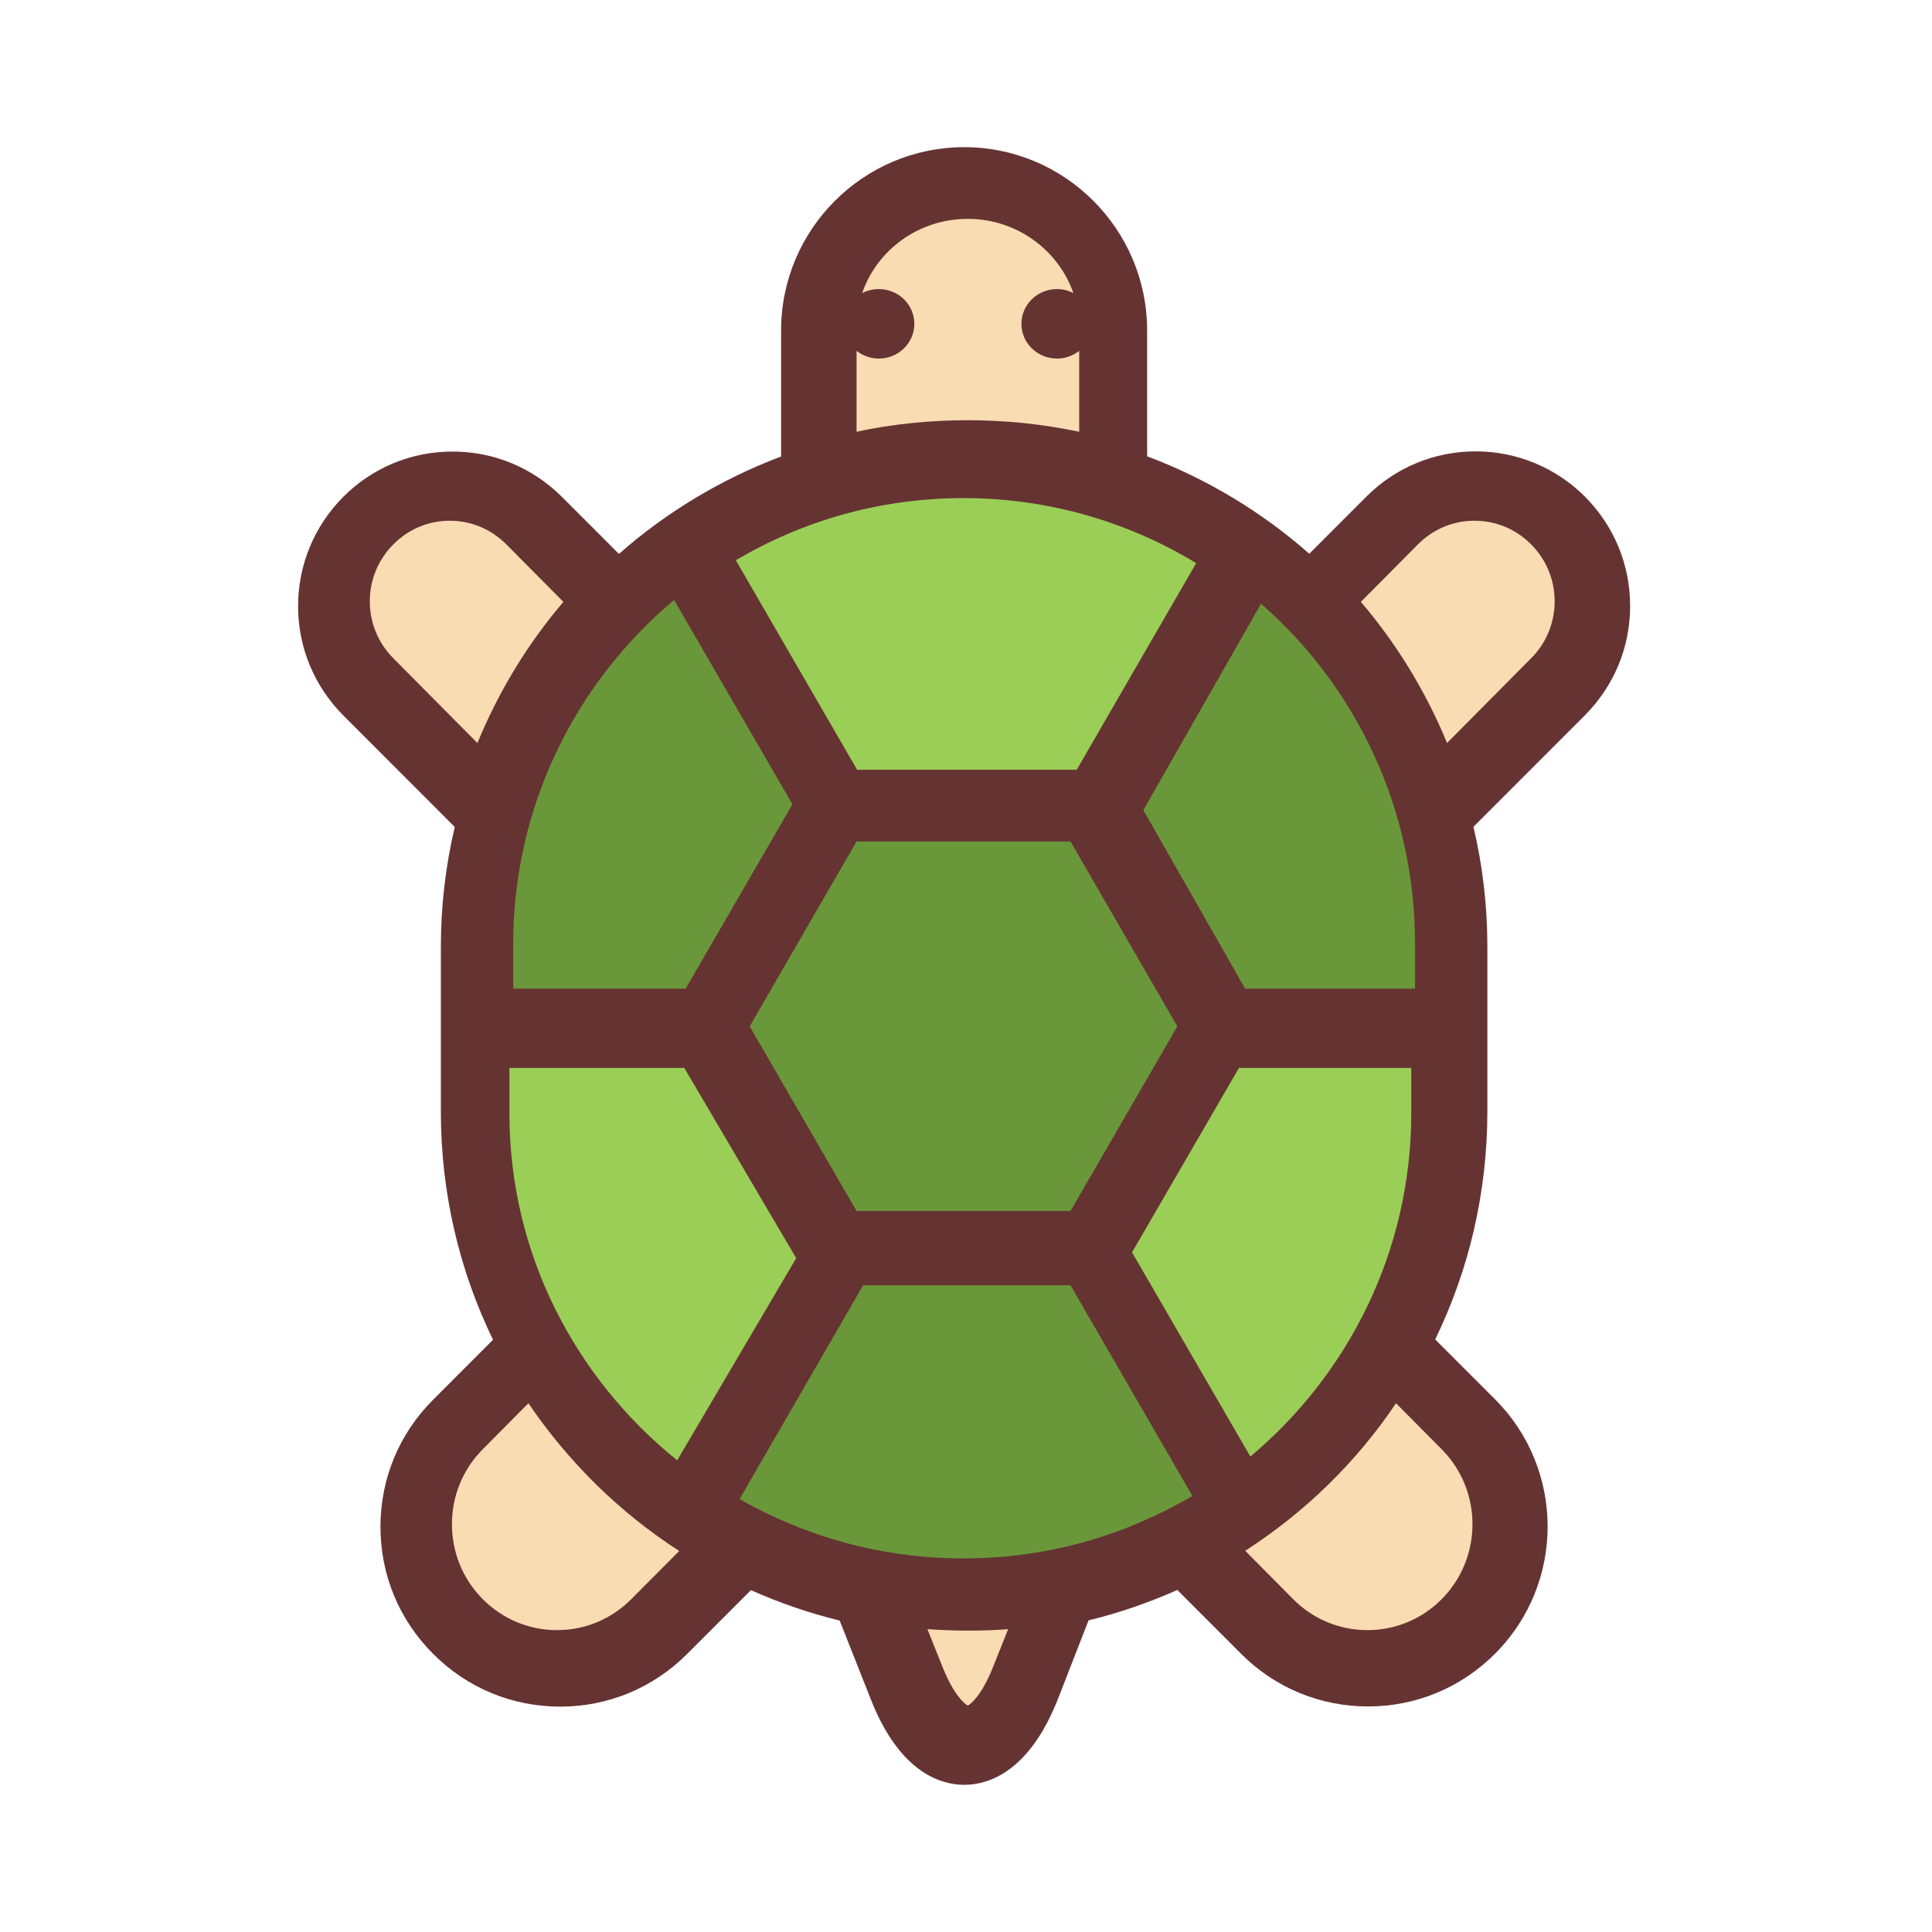 <?xml version="1.0" encoding="UTF-8"?>
<svg width="512px" height="512px" viewBox="0 0 512 512" version="1.1" xmlns="http://www.w3.org/2000/svg" xmlns:xlink="http://www.w3.org/1999/xlink">
    <title>turtle_west</title>
    <g id="Page-1" stroke="none" stroke-width="1" fill="none" fill-rule="evenodd">
        <g id="turtle_west">
            <rect id="Rectangle" x="0" y="0" width="512" height="512"></rect>
            <g id="turtle_new" transform="translate(79, 39)" fill-rule="nonzero">
                <path d="M341.02,92.605 C348.732,100.37 353,110.611 353,121.58 C353,132.549 348.732,142.79 341.02,150.556 L311.482,180.113 C313.907,190.354 315.168,201.032 315.168,211.952 L315.168,255.585 C315.168,266.409 313.907,276.941 311.579,287.036 C309.251,297.131 305.759,306.838 301.345,315.963 L317.205,331.834 C335.782,350.423 335.782,380.66 317.205,399.249 C308.184,408.276 296.252,413.227 283.545,413.227 C270.837,413.227 258.857,408.276 249.884,399.249 L233.005,382.359 C225.487,385.708 217.63,388.426 209.482,390.416 L201.382,411.189 C193.621,431.039 182.466,434 176.549,434 C170.583,434 159.476,431.039 151.715,411.189 L143.518,390.464 C135.37,388.474 127.513,385.756 119.995,382.407 L103.116,399.297 C94.095,408.325 82.163,413.276 69.455,413.276 C56.748,413.276 44.768,408.325 35.795,399.297 C26.773,390.318 21.826,378.33 21.826,365.614 C21.826,352.898 26.773,340.91 35.795,331.931 L51.655,316.06 C42.779,297.762 37.832,277.28 37.832,255.634 L37.832,212.001 C37.832,201.032 39.093,190.403 41.518,180.162 L11.98,150.604 C4.268,142.839 0,132.598 0,121.629 C0,110.708 4.268,100.419 11.98,92.653 C19.692,84.936 29.974,80.665 40.936,80.665 C51.897,80.665 62.131,84.936 69.892,92.653 L85.025,107.796 C91.281,102.263 98.072,97.313 105.25,92.993 C112.428,88.673 120.043,84.985 127.998,81.976 L127.998,48.584 C127.998,21.792 149.775,0 176.549,0 C203.225,0 225.002,21.792 225.002,48.584 L225.002,81.927 C240.911,87.897 255.462,96.73 267.975,107.748 L283.108,92.605 C290.82,84.888 301.103,80.617 312.064,80.617 C322.977,80.617 333.26,84.888 341.02,92.605 Z" id="Path" fill="#663333"></path>
                <path d="M326.774,105.275 C330.78,109.312 333,114.663 333,120.354 C333,126.046 330.78,131.445 326.774,135.434 L304.476,157.907 C301.677,151.048 298.298,144.481 294.486,138.206 C290.673,131.98 286.377,126.046 281.647,120.5 L296.754,105.275 C300.76,101.238 306.069,99 311.716,99 C317.459,99 322.768,101.238 326.774,105.275 L326.774,105.275 Z M303.077,345.086 C313.936,356.031 313.936,373.835 303.077,384.779 C297.816,390.081 290.818,393 283.385,393 C275.952,393 268.954,390.081 263.693,384.779 L251,371.986 C258.867,366.879 266.251,361.041 272.96,354.475 C279.669,347.908 285.702,340.708 290.962,332.877 L303.077,345.086 L303.077,345.086 Z" id="Shape" fill="#F9DCB2"></path>
                <path d="M295,244 L295,255.967 C295,292.448 278.42,325.15 252.36,347 L221,292.884 L249.346,244 L295,244 L295,244 Z" id="Path" fill="#9ACE57"></path>
                <path d="M296,211.026 L296,223 L250.97,223 L224,175.684 L255.186,121 C280.192,142.816 296,175.103 296,211.026 L296,211.026 Z" id="Path" fill="#6A973A"></path>
                <path d="M238,110.239 L206.338,165 L148.146,165 L116,109.467 C124.86,104.252 134.445,100.099 144.563,97.298 C154.682,94.497 165.333,93 176.371,93 C198.931,93 220.039,99.326 238,110.239 L238,110.239 Z" id="Path" fill="#9ACE57"></path>
                <path d="M204.689,301.603 L237,357.442 C235.394,358.365 233.788,359.288 232.134,360.162 L232.085,360.162 C231.063,360.744 229.993,361.23 228.922,361.764 C213.058,369.63 195.2,374 176.319,374 C157.487,374 139.628,369.63 123.715,361.812 C122.645,361.278 121.574,360.793 120.552,360.21 C119.384,359.579 118.168,358.948 117,358.268 L149.749,301.603 L204.689,301.603 L204.689,301.603 Z M204.689,184 L233.01,232.993 L204.689,281.938 L147.998,281.938 L119.676,232.993 L147.998,184 L204.689,184 Z" id="Shape" fill="#6A973A"></path>
                <path d="M207,53.99 L207,75.41 C202.244,74.441 197.39,73.666 192.485,73.133 C187.581,72.648 182.578,72.357 177.525,72.357 C167.419,72.357 157.511,73.375 148,75.41 L148,53.99 C149.635,55.25 151.666,56.025 153.895,56.025 C159.097,56.025 163.307,51.906 163.307,46.817 C163.307,41.729 159.097,37.61 153.895,37.61 C152.31,37.61 150.824,37.997 149.486,38.676 C153.4,27.239 164.447,19 177.475,19 C190.454,19 201.501,27.287 205.464,38.676 C204.176,37.997 202.69,37.61 201.105,37.61 C195.903,37.61 191.693,41.729 191.693,46.817 C191.693,51.906 195.903,56.025 201.105,56.025 C203.334,56.025 205.365,55.25 207,53.99 Z M188.175,392.743 L184.163,402.774 C181.339,409.898 178.516,412.467 177.475,413 C176.435,412.467 173.611,409.85 170.788,402.774 L166.775,392.743 C170.292,392.985 173.859,393.13 177.475,393.13 C181.092,393.13 184.658,393.033 188.175,392.743 Z" id="Shape" fill="#F9DCB2"></path>
                <path d="M102.34,244 L132,294.426 L100.465,348 C86.894,337.101 75.79,323.344 68.042,307.698 C60.294,292.052 56,274.517 56,255.965 L56,244 L102.34,244 L102.34,244 Z" id="Path" fill="#9ACE57"></path>
                <path d="M99.64,120 L131,174.142 L102.703,223 L57,223 L57,211.028 C57.049,174.578 73.58,141.86 99.64,120 L99.64,120 Z" id="Path" fill="#6A973A"></path>
                <path d="M101,372.031 L88.307,384.778 C83.046,390.081 76.048,393 68.615,393 C61.182,393 54.184,390.081 48.923,384.778 C43.663,379.475 40.767,372.42 40.767,364.928 C40.767,357.436 43.663,350.381 48.923,345.078 L61.038,332.867 C66.298,340.651 72.38,347.9 79.04,354.468 C85.749,361.036 93.085,366.923 101,372.031 Z M55.198,105.276 L70.304,120.504 C60.845,131.596 53.122,144.246 47.524,157.917 L25.226,135.44 C21.22,131.402 19,126.05 19,120.358 C19,114.666 21.22,109.314 25.226,105.276 C29.232,101.238 34.541,99 40.188,99 C45.835,99 51.192,101.238 55.198,105.276 L55.198,105.276 Z" id="Shape" fill="#F9DCB2"></path>
            </g>
        </g>
    </g>
</svg>